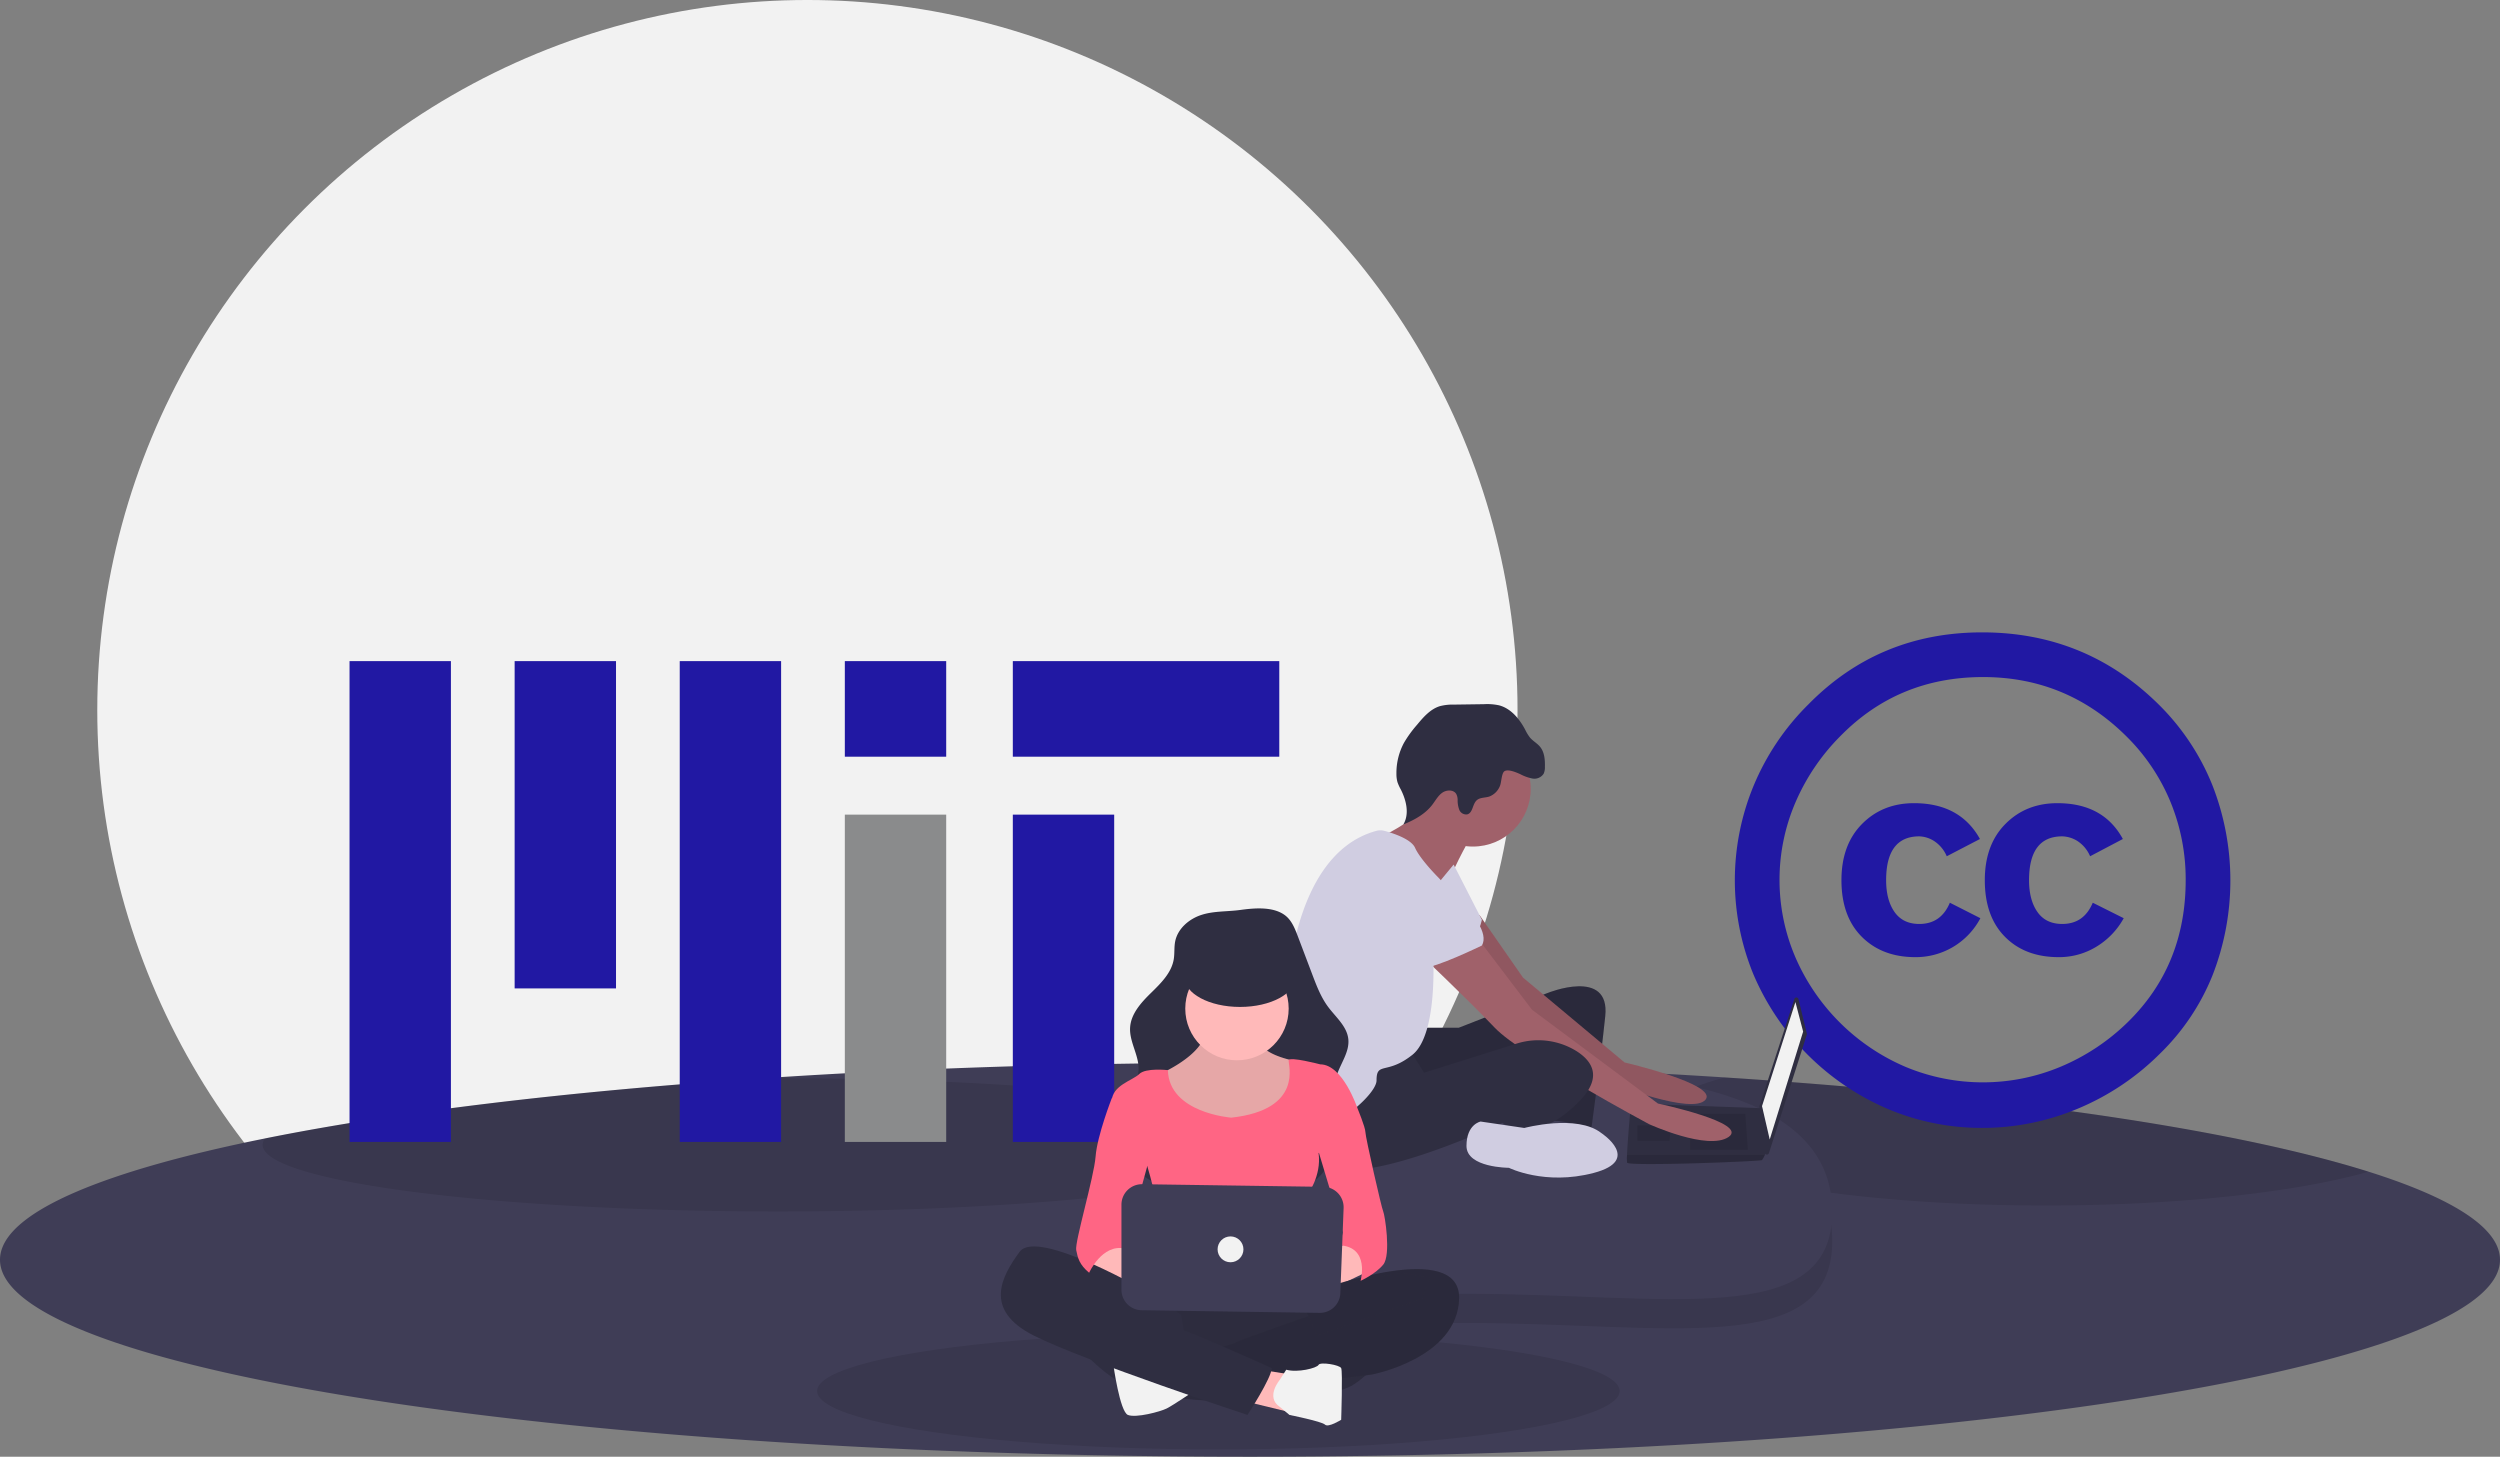 <svg height="598.997" viewBox="0 0 1028 598.997" width="1028" xmlns="http://www.w3.org/2000/svg"><rect x="0" y="0" width="1028" height="598.997" fill="#808080" stroke="none"/><circle cx="332.005" cy="292.004" fill="#f2f2f2" r="292.004"/><path d="m1114 668.499a13.69 13.69 0 0 1 -.17 2.12c-7.14 43.76-234.46 78.88-513.83 78.88s-506.69-35.12-513.83-78.88a13.675 13.675 0 0 1 -.17-2.12c0-.2 0-.41.02-.61 0-.11.01-.21.01-.32a.489.489 0 0 0 .01-.12c.04-.45.1-.88.18-1.32 3.26-17.89 43.35-34.33 108.74-47.5 53.48-10.77 123.89-19.36 204.93-24.76 61.5-4.1 129.12-6.37 200.11-6.37 57.12 0 112.06 1.47 163.38 4.17h.02q16.11.855 31.74 1.87c71.33 4.62 134.63 11.69 185.63 20.54 31.37 5.45 58.1 11.58 79.19 18.22h.01c32.46 10.23 51.6 21.7 53.81 33.83.08.44.14.87.18 1.32a.487.487 0 0 0 .01.12c0 .11.01.21.01.32.02.2.02.41.02.61z" fill="#3f3d56" transform="translate(-86 -150.501)"/><ellipse cx="501" cy="571.997" opacity=".1" rx="165" ry="24"/><path d="m1059.96 632.299c-5.77 1.65-12.27 3.18-19.4 4.58-29.36 5.78-69.42 9.33-113.53 9.33-49.28 0-93.45-4.43-123.38-11.44-24.84-5.82-39.88-13.39-39.88-21.7 0-7.3 11.64-14.06 31.37-19.53 71.33 4.62 134.63 11.69 185.63 20.54 31.37 5.45 58.1 11.58 79.19 18.22z" opacity=".1" transform="translate(-86 -150.501)"/><path d="m618 621.249c0 15.13-94.92 27.4-212 27.4s-212-12.27-212-27.4a4.372 4.372 0 0 1 .96-2.62c53.48-10.77 123.89-19.36 204.93-24.76q3.045-.015 6.11-.01c117.08-0 212 12.26 212 27.39z" opacity=".1" transform="translate(-86 -150.501)"/><path d="m416.472 334.975h41.685v134.584h-41.685z" fill="#2118a3"/><path d="m279.506 271.851h41.685v197.708h-41.685z" fill="#2118a3"/><path d="m143.73 271.851h41.685v197.708h-41.685z" fill="#2118a3"/><path d="m211.618 271.851h41.685v134.584h-41.685z" fill="#2118a3"/><path d="m347.393 271.851h41.685v39.303h-41.685z" fill="#2118a3"/><path d="m347.393 334.975h41.685v134.584h-41.685z" fill="#8a8b8c"/><path d="m416.472 271.851h109.573v39.303h-109.573z" fill="#2118a3"/><path d="m901.062 410.53q42.748 0 72.774 29.839a97.983 97.983 0 0 1 21.832 32.838 107.346 107.346 0 0 1 .096 78.409 93.533 93.533 0 0 1 -21.739 32.294 104.704 104.704 0 0 1 -33.841 22.561 101.425 101.425 0 0 1 -39.114 7.823 99.015 99.015 0 0 1 -38.662-7.734 104.845 104.845 0 0 1 -55.399-55.396 101.764 101.764 0 0 1 .089-77.594 102.307 102.307 0 0 1 22.469-33.386q29.109-29.648 71.497-29.655zm.369 18.377q-34.93 0-58.768 24.379a87.595 87.595 0 0 0 -18.466 27.381 80.789 80.789 0 0 0 0 63.311 86.249 86.249 0 0 0 45.577 45.31 82.687 82.687 0 0 0 63.41-.089 87.995 87.995 0 0 0 27.741-18.374q23.831-23.287 23.828-58.405a83.659 83.659 0 0 0 -6.186-32.02 81.465 81.465 0 0 0 -18.002-26.929q-24.576-24.562-59.134-24.564zm-1.277 66.591-13.649 7.097a14.006 14.006 0 0 0 -5.365-6.368 12.087 12.087 0 0 0 -5.916-1.818q-13.64 0-13.646 18.011 0 8.186 3.454 13.095 3.458 4.914 10.192 4.916 8.916 0 12.557-8.733l12.551 6.368a29.99 29.99 0 0 1 -26.745 16.012q-13.644 0-22.016-8.37-8.367-8.367-8.367-23.284 0-14.557 8.46-23.105 8.458-8.549 21.38-8.552 18.927-.01 27.111 14.732zm58.765 0-13.465 7.097a13.992 13.992 0 0 0 -5.368-6.368 12.373 12.373 0 0 0 -6.094-1.818q-13.644 0-13.649 18.011 0 8.186 3.458 13.095 3.453 4.914 10.192 4.916 8.907 0 12.548-8.733l12.735 6.368a31.277 31.277 0 0 1 -11.274 11.736 29.398 29.398 0 0 1 -15.464 4.276q-13.831 0-22.099-8.37-8.291-8.367-8.284-23.284 0-14.557 8.463-23.105 8.453-8.549 21.373-8.552 18.922-.01 26.929 14.732z" fill="#2118a3" transform="translate(-86 -150.501)"/><path d="m839.417 660.837c0 48.737-67.934 33.663-151.113 33.663s-150.104 15.075-150.104-33.663 67.925-59.337 151.104-59.337 150.113 10.6 150.113 59.337z" opacity=".1" transform="translate(-86 -150.501)"/><path d="m839.417 648.837c0 48.737-67.934 33.663-151.113 33.663s-150.104 15.075-150.104-33.663 67.925-59.337 151.104-59.337 150.113 10.6 150.113 59.337z" fill="#3f3d56" transform="translate(-86 -150.501)"/><path d="m825.542 561.343 3.434 14.164a.885.885 0 0 1 -.017.478l-15.575 48.673a.885.885 0 0 1 -1.722-.17l-2.155-18.961a.885.885 0 0 1 .038-.374l14.297-43.876a.885.885 0 0 1 1.701.066z" fill="#2f2e41" transform="translate(-86 -150.501)"/><path d="m738.278 412.038 3.171 12.152-13.738 44.382-3.17-13.737z" fill="#f2f2f2"/><path d="m755.064 628.584c.528 1.585 54.949-.528 55.477-1.057a11.469 11.469 0 0 0 1.162-2.113c.497-1.057.951-2.113.951-2.113l-2.113-17.108-53.892-1.913s-1.347 14.498-1.622 21.134a15.853 15.853 0 0 0 .037 3.17z" fill="#2f2e41" transform="translate(-86 -150.501)"/><path d="m717.673 458.005 1.056 14.794h-23.776v-14.794z" opacity=".1"/><path d="m687.028 462.76.142-.028-.67 6.368h-13.209v-6.34z" opacity=".1"/><path d="m755.064 628.584c.528 1.585 54.949-.528 55.477-1.057a11.469 11.469 0 0 0 1.162-2.113h-56.677a15.853 15.853 0 0 0 .037 3.17z" opacity=".1" transform="translate(-86 -150.501)"/><path d="m671.055 573.106h14.794l36.457-14.266s25.889-10.567 23.776 9.51-5.812 47.024-5.812 47.024-11.624-5.284-17.964-3.698-2.113-32.23-2.113-32.23-51.779 24.833-56.534 21.663-5.812-25.361-5.812-25.361z" fill="#2f2e41" transform="translate(-86 -150.501)"/><path d="m671.055 573.106h14.794l36.457-14.266s25.889-10.567 23.776 9.51-5.812 47.024-5.812 47.024-11.624-5.284-17.964-3.698-2.113-32.23-2.113-32.23-51.779 24.833-56.534 21.663-5.812-25.361-5.812-25.361z" opacity=".1" transform="translate(-86 -150.501)"/><path d="m694.363 526.777 17.904 25.723 41.74 34.871s38.57 8.982 33.286 15.322-37.513-6.34-37.513-6.34-48.08-34.871-49.665-37.513-19.021-27.474-19.021-27.474z" fill="#a0616a" transform="translate(-86 -150.501)"/><path d="m694.363 526.777 17.904 25.723 41.74 34.871s38.57 8.982 33.286 15.322-37.513-6.34-37.513-6.34-48.08-34.871-49.665-37.513-19.021-27.474-19.021-27.474z" opacity=".1" transform="translate(-86 -150.501)"/><circle cx="605.661" cy="324.331" fill="#a0616a" r="23.776"/><g transform="translate(-86 -150.501)"><path d="m690.076 495.967s-7.925 13.737-9.51 21.134-23.776-14.794-23.776-14.794l-2.906-7.661s20.87-9.775 19.285-17.7 16.907 19.021 16.907 19.021z" fill="#a0616a"/><path d="m683.736 506.005 11.624 22.719s-2.642 11.095-6.869 12.152-22.191-13.737-22.191-13.737z" fill="#d0cde1"/><path d="m694.303 537.178 21.663 28.531 51.779 38.57s37.513 7.925 29.06 13.737-32.758-5.284-32.758-5.284-52.307-28.003-63.403-39.627-31.701-31.173-31.701-31.173z" fill="#a0616a"/><path d="m665.244 581.56 6.34 10.039 37.839-11.905a29.751 29.751 0 0 1 24.771 2.989c6.604 4.161 10.831 10.765 1.321 20.54-19.021 19.549-31.701 8.982-31.701 8.982s-63.931 30.116-74.498 15.322-11.095-22.191-11.095-22.191 40.683-25.361 47.024-23.776z" fill="#2f2e41"/><path d="m744.497 616.432s16.907 11.095-3.17 16.379-34.871-2.113-34.871-2.113-17.436 0-17.436-8.982 5.812-10.039 5.812-10.039l17.964 2.642s21.663-5.812 31.701 2.113z" fill="#d0cde1"/><path d="m711.166 468.851a17.728 17.728 0 0 0 4.982 1.785 4.548 4.548 0 0 0 4.595-1.969 6.181 6.181 0 0 0 .522-2.795c.064-2.901-.146-6.038-1.985-8.283-1.17-1.429-2.878-2.33-4.089-3.724a17.598 17.598 0 0 1 -2.067-3.378c-2.356-4.424-5.843-8.676-10.69-9.951a23.183 23.183 0 0 0 -6.24-.477l-12.206.172a21.251 21.251 0 0 0 -5.872.632c-3.929 1.188-6.789 4.492-9.409 7.651a47.851 47.851 0 0 0 -5.396 7.448 26.133 26.133 0 0 0 -3.098 12.804 11.98 11.98 0 0 0 .439 3.388 18.801 18.801 0 0 0 1.332 2.925c2.289 4.496 3.648 10.112 1.07 14.449 4.478-1.829 8.909-4.228 11.863-8.058 1.321-1.714 2.358-3.72 4.119-4.977s4.631-1.367 5.761.479a5.163 5.163 0 0 1 .583 2.418 11.084 11.084 0 0 0 .668 4.081 3.058 3.058 0 0 0 3.322 1.896c2.3-.648 2.08-4.179 3.852-5.782 1.346-1.218 3.422-.985 5.15-1.538a7.643 7.643 0 0 0 4.387-4.321c.655-1.468.645-5.31 1.884-6.105 1.553-.997 5.085.588 6.525 1.23z" fill="#2f2e41"/><path d="m651.996 492.139a6.271 6.271 0 0 1 3.264.008c3.392.911 10.995 3.321 12.625 6.989 2.113 4.755 9.51 12.152 9.51 12.152s10.039 10.039 7.925 16.907-10.039 14.794-10.039 14.794 2.113 32.758-8.454 41.212-14.794 2.642-14.794 10.567-32.758 32.758-39.098 17.436c0 0 3.17-28.531 2.113-38.57-1.041-9.894.483-71.624 36.947-81.495z" fill="#d0cde1"/><path d="m668.942 505.477s32.23 23.776 26.418 33.815c0 0-19.549 9.51-23.776 8.982s-20.606-19.021-24.833-20.606-6.34-30.116 22.191-22.191z" fill="#d0cde1"/><path d="m579.811 526.783c-5.013 1.693-9.554 5.652-10.58 10.843-.476 2.406-.184 4.907-.585 7.327-.929 5.612-5.334 9.897-9.396 13.878s-8.258 8.606-8.555 14.286c-.325 6.22 4.186 12.047 3.406 18.226-.907 7.179-8.489 11.831-10.364 18.82-1.252 4.667.282 9.694 2.805 13.815 4.809 7.852 13.028 13.183 21.781 16.041s18.075 3.459 27.282 3.556c11.211.117 23.383-.845 31.806-8.244a25.48 25.48 0 0 0 8.459-16.588c.8-8.571-2.777-17.426-.31-25.673 1.553-5.19 5.447-9.93 4.866-15.316-.568-5.266-5.168-8.999-8.323-13.253-2.946-3.972-4.734-8.663-6.486-13.288l-5.995-15.824c-1.178-3.111-2.473-6.382-5.099-8.424-4.917-3.822-12.822-3.071-18.572-2.283-5.333.731-11.012.37-16.141 2.102z" fill="#2f2e41"/><path d="m581.688 572.877s2.657 8.637-17.274 18.602 1.993 20.595 1.993 20.595l23.253 5.315s23.917-3.322 26.575-7.308 7.308-17.274 5.979-19.267a31.061 31.061 0 0 0 -3.322-3.986s-15.945-2.657-15.281-9.966-21.924-3.986-21.924-3.986z" fill="#ffb9b9"/><path d="m581.688 572.877s2.657 8.637-17.274 18.602 1.993 20.595 1.993 20.595l23.253 5.315s23.917-3.322 26.575-7.308 7.308-17.274 5.979-19.267a31.061 31.061 0 0 0 -3.322-3.986s-15.945-2.657-15.281-9.966-21.924-3.986-21.924-3.986z" opacity=".1"/></g><circle cx="508.643" cy="414.736" fill="#ffb9b9" r="21.26"/><path d="m592.318 610.082s-25.604-1.872-26.089-19.539c0 0-9.122-1.057-11.78 1.601s-11.294 4.651-11.294 11.294 14.616 26.575 14.616 26.575 7.972 26.575 4.651 31.225-3.986 16.609-3.986 16.609 33.218-2.657 38.533 0 26.575 2.657 27.904 0-1.329-35.876-1.329-35.876 5.979-7.972 4.651-17.274l15.945-18.602s-5.979-17.938-15.281-17.938c0 0-12.623-3.322-12.955-1.661s6.312 20.263-23.585 23.585z" fill="#ff6584" transform="translate(-86 -150.501)"/><path d="m532.525 668.547s5.979 9.301 21.26 11.294 17.938-3.322 16.609-4.651-17.274-7.308-17.274-7.308l-9.301-7.308z" fill="#ffb9b9" transform="translate(-86 -150.501)"/><path d="m641.481 660.574-17.274 9.966s-22.589-1.329-13.952 5.315 24.582 3.986 24.582 3.986l15.281-7.308z" fill="#ffb9b9" transform="translate(-86 -150.501)"/><path d="m555.113 677.848s-15.945 39.198 3.322 45.177 72.416 4.651 84.375-3.322 15.281-18.602 13.287-21.924-15.281-12.623-24.582-13.287-76.403-6.644-76.403-6.644z" fill="#2f2e41" transform="translate(-86 -150.501)"/><path d="m555.113 677.848s-15.945 39.198 3.322 45.177 72.416 4.651 84.375-3.322 15.281-18.602 13.287-21.924-15.281-12.623-24.582-13.287-76.403-6.644-76.403-6.644z" opacity=".05" transform="translate(-86 -150.501)"/><path d="m630.378 680.283s56.281-20.373 55.617 4.208-35.876 31.225-35.876 31.225l-10.63 1.329-58.465 1.993s1.993-10.63-2.657-11.959c0 0 15.281-3.986 15.945-4.651s38.533-13.952 41.191-14.616 10.63-5.979 16.609-5.315c0 0 6.644-5.315 13.952-3.986l-20.595 1.329z" fill="#2f2e41" transform="translate(-86 -150.501)"/><path d="m630.378 680.283s56.281-20.373 55.617 4.208-35.876 31.225-35.876 31.225l-10.63 1.329-58.465 1.993s1.993-10.63-2.657-11.959c0 0 15.281-3.986 15.945-4.651s38.533-13.952 41.191-14.616 10.63-5.979 16.609-5.315c0 0 6.644-5.315 13.952-3.986l-20.595 1.329z" opacity=".1" transform="translate(-86 -150.501)"/><path d="m534.434 533.081 7.096 16.19 43.184-15.281 3.322-8.636-11.295-1.994-22.706 3.987-9.848 2.657z" fill="#2f2e41"/><path d="m534.434 533.081 7.096 16.19 43.184-15.281 3.322-8.636-11.295-1.994-22.706 3.987-9.848 2.657z" opacity=".1"/><path d="m528.538 703.094s12.623 15.945 27.239 19.931 22.589-1.329 22.589-1.329l-4.651-18.602-1.993-11.959-8.637-5.979-17.274-7.972-20.595-6.644s-8.637-1.329-8.637 0 7.972 21.26 7.972 21.26z" fill="#2f2e41" transform="translate(-86 -150.501)"/><path d="m543.819 711.731s2.657 19.267 5.979 20.595 13.287-1.329 15.945-2.657 11.691-7.459 11.691-7.459-31.622-11.808-33.615-10.479z" fill="#f2f2f2" transform="translate(-86 -150.501)"/><path d="m518.277 563.223 12.623 1.993-1.329 15.28-17.607-4.276z" fill="#ffb9b9"/><path d="m612.186 717.977s-5.916 7.042.063 11.028l3.986 3.322s13.287 2.657 14.616 3.986 6.644-1.993 6.644-1.993.664-19.931 0-21.26-8.637-2.657-9.301-1.329-8.637 3.322-13.287 1.993z" fill="#f2f2f2" transform="translate(-86 -150.501)"/><path d="m559.099 682.499s-46.506-27.239-53.814-17.274-15.281 23.917 5.979 34.547 87.697 32.554 87.697 32.554 9.966-15.281 9.966-19.267c0 0-35.212-15.945-41.191-17.274s-29.897-16.609-33.219-17.938-7.972-5.315-7.972-5.315z" fill="#2f2e41" transform="translate(-86 -150.501)"/><path d="m545.812 600.117-2.657 1.993s-5.979 15.281-6.644 23.917-8.637 35.212-7.972 38.533 1.329 5.979 5.315 9.301c0 0 5.315-11.959 14.616-9.966l11.294-41.191z" fill="#ff6584" transform="translate(-86 -150.501)"/><path d="m638.824 600.117 5.315 5.979s3.322 7.972 3.322 9.966 6.644 31.225 7.308 32.554 3.322 17.938 0 21.924-9.301 6.644-9.301 6.644 3.986-13.952-8.637-14.616l1.329-5.315-11.959-39.862z" fill="#ff6584" transform="translate(-86 -150.501)"/><path d="m547.141 645.858v34.995a8.413 8.413 0 0 0 8.289 8.413l73.185 1.084a8.413 8.413 0 0 0 8.532-8.089l1.346-34.999a8.413 8.413 0 0 0 -8.285-8.736l-74.531-1.08a8.413 8.413 0 0 0 -8.535 8.413z" fill="#3f3d56" transform="translate(-86 -150.501)"/><ellipse cx="509.89" cy="401.732" fill="#2f2e41" rx="22.884" ry="12.322"/><circle cx="505.986" cy="513.727" fill="#f2f2f2" r="5.315"/></svg>